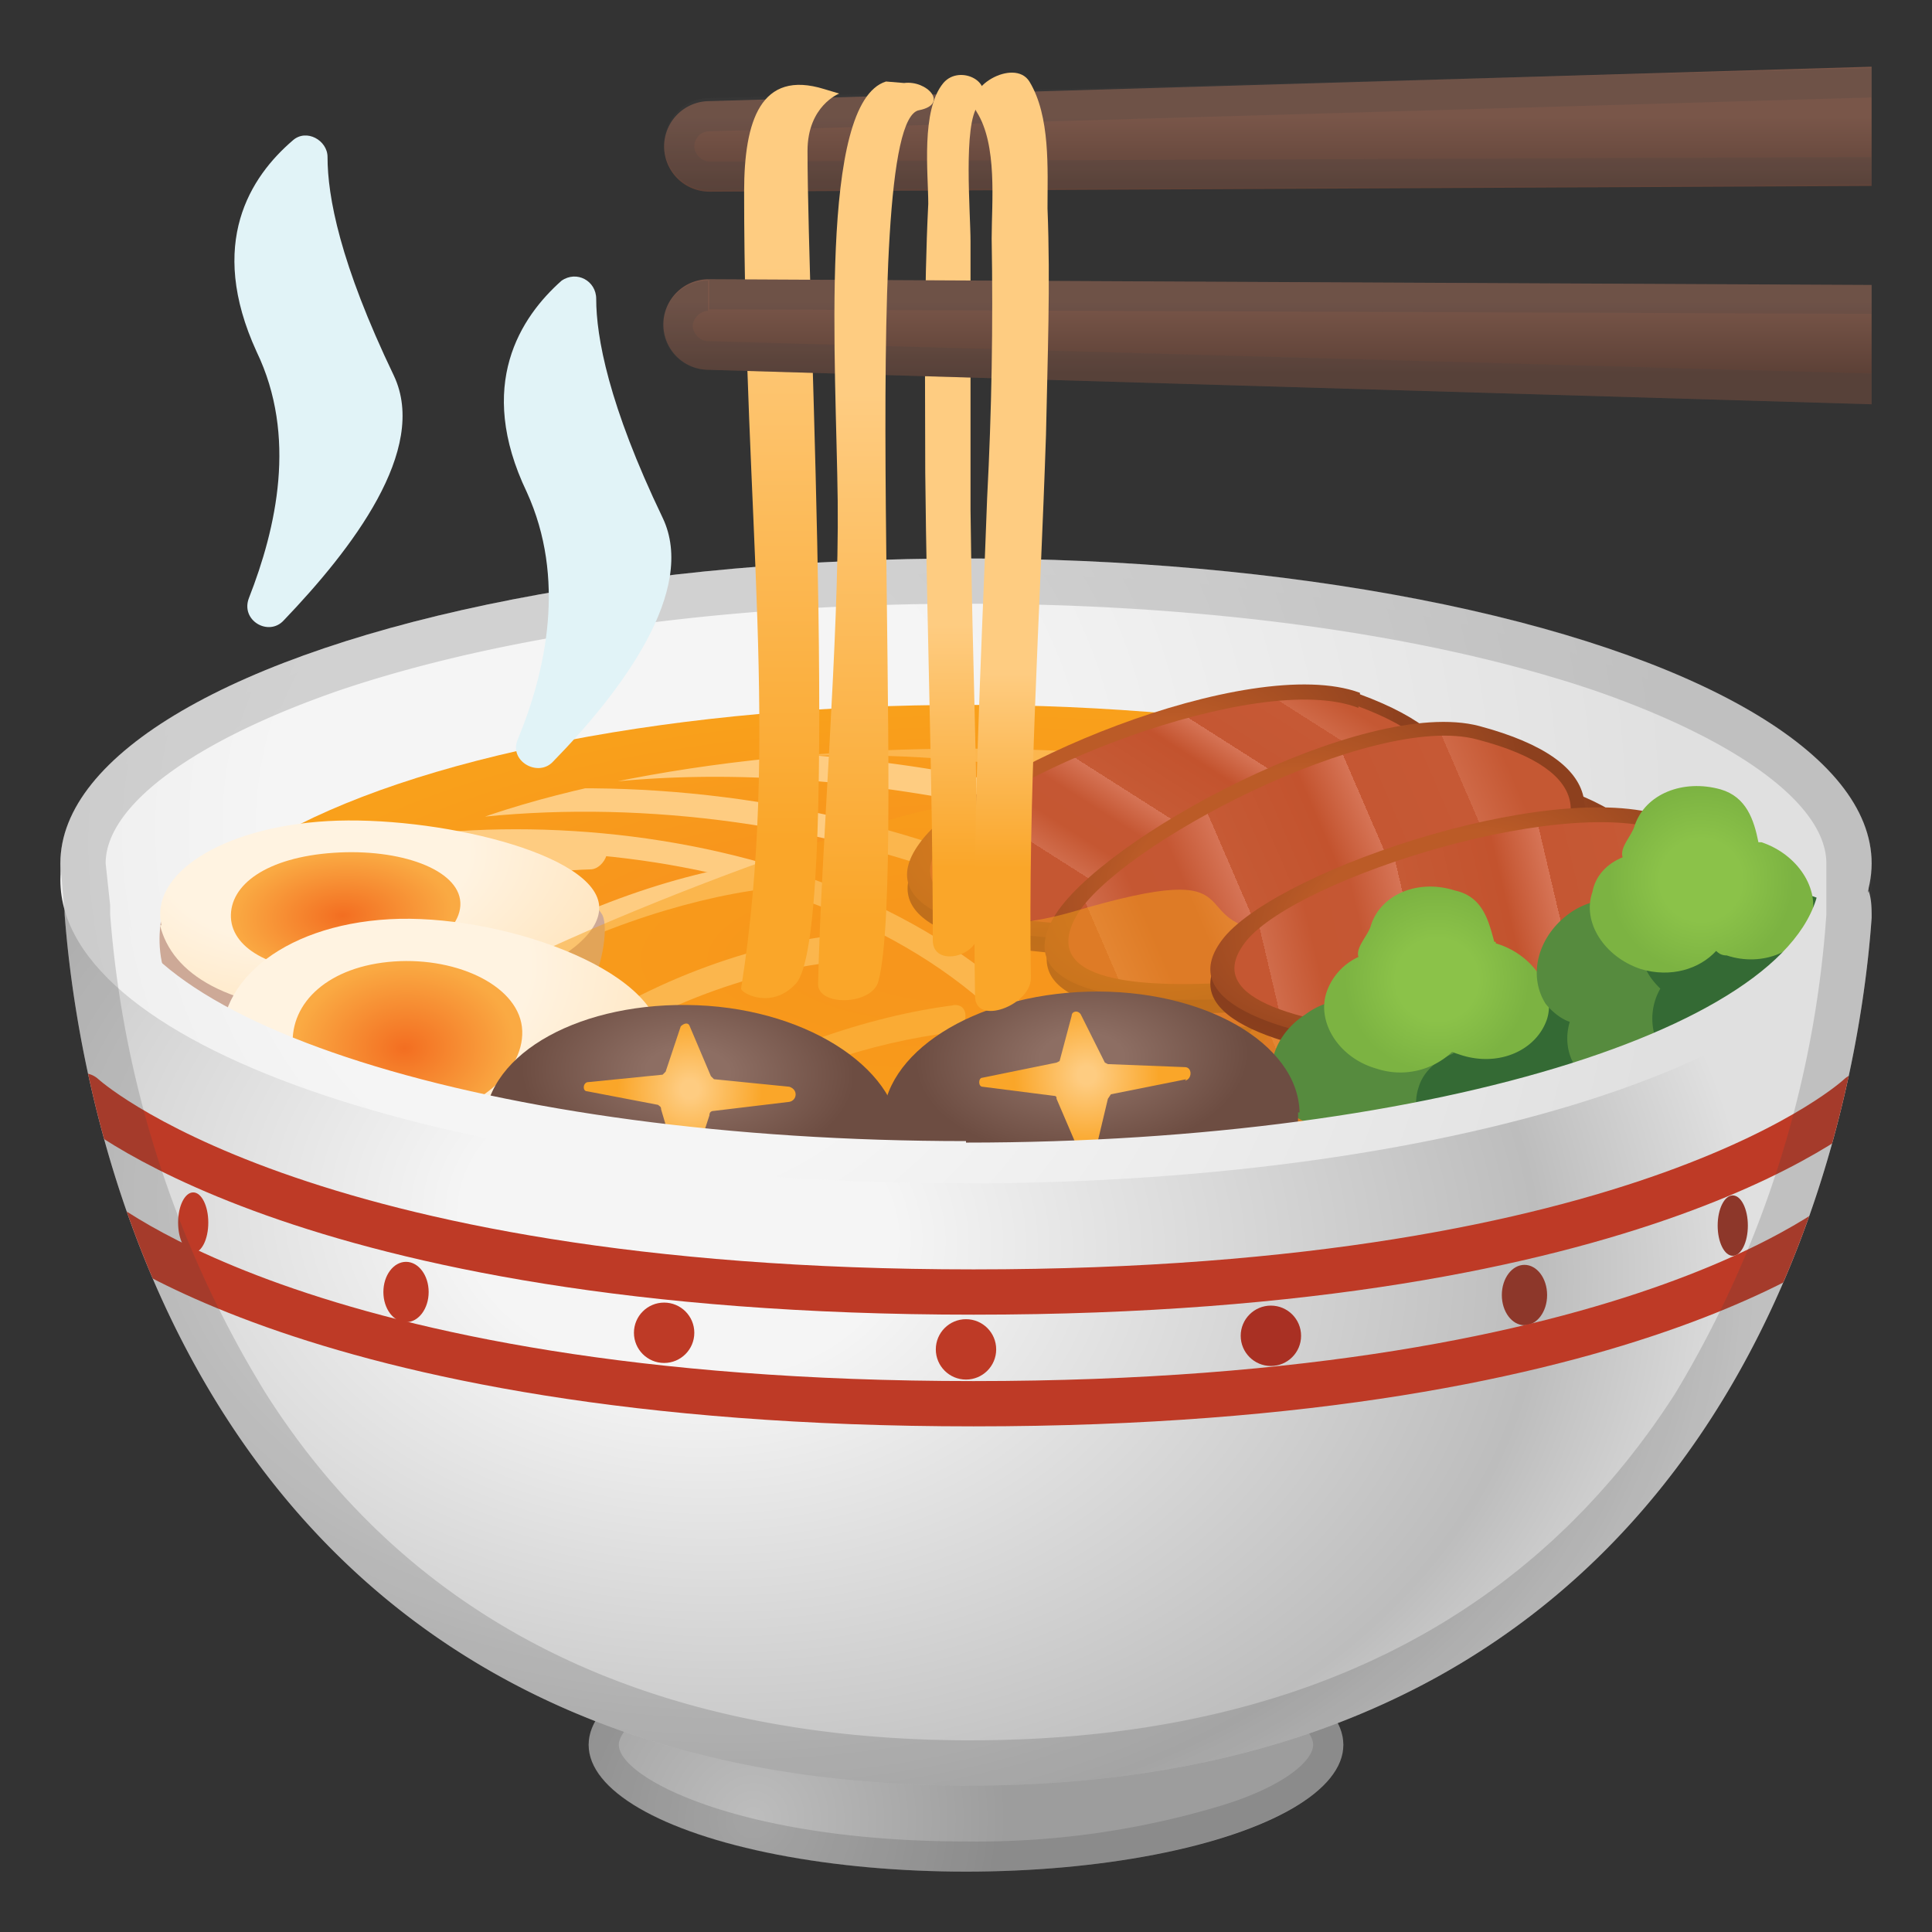 <svg viewBox="0 0 128 128" xmlns="http://www.w3.org/2000/svg" xmlns:xlink="http://www.w3.org/1999/xlink"><rect x="0" y="0" width="128" height="128" fill="#333333" stroke="none"/><path d="M113.9 64.2l-.1-.1c.3-1.2.4-2.8-.6-3.8-1.5-1.3-4.1-1-5.3.1l-.2.4a2.4 2.4 0 0 0-1 1c-.6.1-1.2.4-1.7 1l-.2.2-.5.4c-1 1.2-.8 3.3.6 4.6 1.2 1 2.7 1.4 3.8.9l.4.4c1.5 1.3 4 .8 5.1-.4l.2-.3c.2 0 .4-.2.5-.4 1.1-1.2.5-2.7-1-4z" fill="#346A34"/><path d="M103.2 61l-.1.2c-1-.5-2.4-.4-3.5.3-1.6 1.1-2.1 3-1.2 4.4.2.4.7.7 1.1 1a3 3 0 0 0 .4 2.2c.9 1.3 2.9 1.5 4.5.5 1.2-.9 1.8-2.2 1.6-3.4l.5-.3c1.5-1 2-3 1.2-4.4-1-1.3-3-1.5-4.5-.4z" fill="#568B3E"/><linearGradient id="a" x1="101.8" x2="112.5" y1="60.5" y2="60.5" gradientUnits="userSpaceOnUse"><stop stop-color="#8BC249" offset=".2"/><stop stop-color="#7CB342" offset=".9"/></linearGradient><path d="M111 60c0-1.2 0-2.7-1-3.6-1.5-1.2-3.5-1.1-4.6.1-.3.4-1 1.2-1 1.7-.8 0-1.5.4-2 1-1 1.3-.7 3.3.8 4.4 1.2 1 2.7 1.1 3.7.6l.5.4c1.4 1.2 3.5 1.1 4.5-.1 1-1.3.6-3.3-.9-4.5z" fill="url(#a)"/><defs><path id="b" d="M4 4h120v120H4z"/></defs><clipPath id="c"><use xlink:href="#b"/></clipPath><radialGradient id="d" cx="41.3" cy="54.9" r="77.5" gradientUnits="userSpaceOnUse"><stop stop-color="#F5F5F5" offset=".3"/><stop stop-color="#E0E0E0" offset=".9"/></radialGradient><ellipse cx="64" cy="57.2" rx="60" ry="20.2" clip-path="url(#c)" fill="url(#d)"/><radialGradient id="e" cx="49.9" cy="120.5" r="18.7" gradientUnits="userSpaceOnUse"><stop stop-color="#BDBDBD" offset="0"/><stop stop-color="#9D9D9D" offset=".9"/></radialGradient><ellipse cx="64" cy="115.6" rx="25" ry="8.4" clip-path="url(#c)" fill="url(#e)"/><g clip-path="url(#c)" opacity=".2"><path d="M64 109.2c14.9 0 23 4.2 23 6.4 0 1-1.8 2.7-6 4a56 56 0 0 1-17 2.4c-14.9 0-23-4.2-23-6.4 0-1 1.8-2.7 6-4a55.7 55.7 0 0 1 17-2.4m0-2c-13.8 0-25 3.7-25 8.4s11.2 8.4 25 8.4 25-3.8 25-8.4-11.2-8.4-25-8.4z" fill="#434343"/></g><g clip-path="url(#c)"><defs><ellipse id="f" cx="64" cy="57.2" rx="60" ry="20.2"/></defs><clipPath id="g"><use xlink:href="#f"/></clipPath><radialGradient id="h" cx="64.5" cy="63.6" r="55.1" gradientTransform="matrix(1 0 0 .333 0 42.4)" gradientUnits="userSpaceOnUse"><stop stop-color="#F78C1E" offset=".1"/><stop stop-color="#F9A01B" offset=".9"/></radialGradient><ellipse cx="64" cy="64.5" rx="53.1" ry="17.8" clip-path="url(#g)" fill="url(#h)"/></g><g clip-path="url(#c)"><defs><ellipse id="i" cx="64" cy="64.5" rx="44.5" ry="14.9"/></defs><clipPath id="j"><use xlink:href="#i"/></clipPath><g clip-path="url(#j)"><path d="M27.2 54.8c20.5-3.8 47.5 3 60.3 20.3.6.8 2.5.3 1.8-.6C76 56.5 48 49.3 26.8 53.3c-1.3.2-.7 1.7.4 1.5z" fill="#FECC81"/></g><g clip-path="url(#j)"><path d="M23.9 57.4c17-3.4 43 1.8 49 20.6.3 1 2.3.7 2-.3C68.4 58 41.2 52.3 23.3 56c-1.3.2-.6 1.7.5 1.4z" fill="#FECC81"/></g><g clip-path="url(#j)"><path d="M35.6 52.5c10.8-2 22.3-.9 32.9 1.6 11.8 2.8 24.3 8 31.6 18.3.5.8 2.3-.2 1.7-1a52 52 0 0 0-30.1-18.3c-11.4-3-24-4.4-35.8-2.2-1 .1-1.6 1.8-.3 1.6z" fill="#FECC81"/></g><g clip-path="url(#j)"><path d="M41.3 51.4c21.7-4.2 51.5 1.1 66.2 19 .7.8 2.1-.5 1.5-1.2-15-18.4-45.3-23.9-67.6-19.6-1 .2-1.3 2-.1 1.8z" fill="#FCB64E"/></g><g clip-path="url(#j)"><path d="M39.5 56C27.1 56 15.1 65.4 15 78.3c0 1.3 1.7.6 1.7-.4.2-11.8 11.1-20 22.4-20.3 1 0 1.7-1.8.5-1.8z" fill="#FECC81"/></g><g clip-path="url(#j)"><path d="M50.6 57.1c-11.3 1.4-30.8 10.4-30.2 24.1.1 1.3 1.8.6 1.8-.4-.6-12.6 18-20.6 28.4-21.9 1-.1 1.3-2 0-1.8z" fill="#FECC81"/></g><g clip-path="url(#j)"><path d="M57.8 61.8C46.2 62 27.3 71.3 28 85c.1 1.2 1.8.5 1.8-.4-.6-12.4 17-20.8 27.6-21 1 0 1.7-1.8.5-1.8z" fill="#FECC81"/></g><g clip-path="url(#j)"><path d="M63.2 66.6C52 68 34.4 76.1 35 89.6c.1 1.2 1.8.5 1.8-.5-.7-12.3 16-19.5 26.3-20.7 1-.1 1.3-2 0-1.8z" fill="#FCB64E"/></g><g clip-path="url(#j)"><path d="M68.5 71.2c-11.2 1.4-28.8 9.5-28 23 0 1.2 1.7.5 1.6-.5-.6-12.3 16.1-19.5 26.4-20.7 1-.1 1.3-2 0-1.8z" fill="#FCB64E"/></g></g><g clip-path="url(#c)"><path d="M10.9 64.4c-.6-1.8-.2-3.6-.2-3.6s3.4-4 10.7-4.7c5.8-.6 15.9.4 18.5 4.5.5 1-.2 4-.8 4.7-4.9 4.5-8.3 6-17.3 5.8-7.6-.2-9.1-1.6-10.9-6.7z" fill="#CDA997"/></g><g clip-path="url(#c)"><radialGradient id="k" cx="19.5" cy="57.6" r="25.5" gradientTransform="matrix(.938 .164 -.344 .548 22.4 22)" gradientUnits="userSpaceOnUse"><stop stop-color="#FFF3E1" offset=".4"/><stop stop-color="#FFE0B2" offset="1"/></radialGradient><path d="M10.7 61.3c-.8-3.4 4-6.5 11-6.9s17.9 2.1 18 5.7-10 7.2-17.1 7c-7.6-.2-11.2-2.6-12-5.8z" fill="url(#k)"/><radialGradient id="l" cx="23.6" cy="63.5" r="7.3" gradientTransform="matrix(.938 .164 -.344 .548 22.4 22)" gradientUnits="userSpaceOnUse"><stop stop-color="#F36E21" offset="0"/><stop stop-color="#FAAA43" offset="1"/></radialGradient><path d="M15.3 60.8c-.1-2.2 2.4-4 6.8-4.3s8.3 1.1 8.4 3.3-3.5 4.3-7.9 4.5-7.2-1.4-7.3-3.5z" fill="url(#l)"/></g><g clip-path="url(#c)"><radialGradient id="m" cx="74.1" cy="53.5" r="19.8" gradientTransform="matrix(.945 -.326 .171 .495 -5.1 51)" gradientUnits="userSpaceOnUse"><stop stop-color="#733619" offset=".1"/><stop stop-color="#8D401E" offset=".9"/></radialGradient><path d="M90.2 47c17.1 6.3-3.7 16.6-17.2 16.3-8.5-.2-15.2-2-12.1-6.5 3.5-4.8 22-12.6 29.3-9.9z" fill="url(#m)"/><radialGradient id="n" cx="74" cy="52.5" r="19.8" gradientTransform="matrix(.945 -.326 .171 .495 -5 50.4)" gradientUnits="userSpaceOnUse"><stop stop-color="#BB5B27" offset=".4"/><stop stop-color="#8D401E" offset="1"/></radialGradient><path d="M90.1 46c17.1 6.3-3.7 16.6-17.2 16.3-8.4-.2-15.2-2-12-6.4 3.4-4.9 21.9-12.7 29.2-10z" fill="url(#n)"/><linearGradient id="o" x1="86" x2="75.6" y1="42.3" y2="60.4" gradientTransform="rotate(2.6 80 52.7)" gradientUnits="userSpaceOnUse"><stop stop-color="#C55833" offset=".1"/><stop stop-color="#CF6947" offset=".2"/><stop stop-color="#C65935" offset=".2"/><stop stop-color="#C55733" offset=".4"/><stop stop-color="#D67456" offset=".4"/><stop stop-color="#C3532E" offset=".5"/><stop stop-color="#C65A35" offset=".7"/><stop stop-color="#D67456" offset=".7"/><stop stop-color="#C55733" offset=".8"/><stop stop-color="#C55732" offset=".9"/><stop stop-color="#D06C4B" offset="1"/><stop stop-color="#C55732" offset="1"/></linearGradient><path d="M90 46.8c15.5 5.8-4.2 14.8-16.5 14.5-7.7-.1-14-1.4-11.2-5.4 3.2-4.4 21-11.6 27.7-9z" fill="url(#o)"/></g><g clip-path="url(#c)"><radialGradient id="p" cx="85.7" cy="61.5" r="19.8" gradientTransform="matrix(.931 -.366 .192 .487 -4.4 61.4)" gradientUnits="userSpaceOnUse"><stop stop-color="#733619" offset=".1"/><stop stop-color="#8D401E" offset=".9"/></radialGradient><path d="M103 53c17.3 5.6-3 16.7-16.6 17-8.4.2-15.3-1.4-12.3-5.9 3.2-5 21.4-13.5 28.9-11.1z" fill="url(#p)"/><radialGradient id="q" cx="85.5" cy="60.6" r="19.8" gradientTransform="matrix(.931 -.366 .192 .487 -4.2 60.8)" gradientUnits="userSpaceOnUse"><stop stop-color="#BB5B27" offset=".4"/><stop stop-color="#8D401E" offset="1"/></radialGradient><path d="M102.8 52c17.4 5.6-3 16.8-16.5 17-8.4.2-15.3-1.3-12.3-5.8 3.2-5 21.4-13.6 28.8-11.2z" fill="url(#q)"/><linearGradient id="r" x1="97.6" x2="87.2" y1="50.3" y2="68.4" gradientTransform="translate(1.5 -1.7)" gradientUnits="userSpaceOnUse"><stop stop-color="#C55833" offset=".1"/><stop stop-color="#CF6947" offset=".2"/><stop stop-color="#C65935" offset=".2"/><stop stop-color="#C55733" offset=".4"/><stop stop-color="#D67456" offset=".4"/><stop stop-color="#C3532E" offset=".5"/><stop stop-color="#C65A35" offset=".7"/><stop stop-color="#D67456" offset=".7"/><stop stop-color="#C55733" offset=".8"/><stop stop-color="#C55732" offset=".9"/><stop stop-color="#D06C4B" offset="1"/><stop stop-color="#C55732" offset="1"/></linearGradient><path d="M102.7 52.9c15.7 5-3.6 15-15.9 15.2-7.7.1-14-.8-11.3-5 3-4.5 20.4-12.4 27.2-10.2z" fill="url(#r)"/></g><g clip-path="url(#c)"><radialGradient id="s" cx="94.4" cy="64.4" r="19.8" gradientTransform="matrix(.909 -.417 .218 .476 -5 74.3)" gradientUnits="userSpaceOnUse"><stop stop-color="#733619" offset=".1"/><stop stop-color="#8D401E" offset=".9"/></radialGradient><path d="M110.4 57.7c17.6 4.7-2 17-15.6 18-8.4.6-15.3-.6-12.6-5.3 3-5.2 20.6-14.7 28.2-12.7z" fill="url(#s)"/><radialGradient id="t" cx="94.3" cy="63.4" r="19.8" gradientTransform="matrix(.909 -.417 .218 .476 -4.8 73.7)" gradientUnits="userSpaceOnUse"><stop stop-color="#8D401E" offset="0"/><stop stop-color="#BB5B27" offset=".6"/></radialGradient><path d="M110.2 56.8c17.6 4.6-2 16.9-15.6 17.9-8.4.6-15.3-.5-12.6-5.2 3-5.2 20.6-14.7 28.2-12.7z" fill="url(#t)"/><linearGradient id="u" x1="115.7" x2="85.8" y1="59.5" y2="72.4" gradientUnits="userSpaceOnUse"><stop stop-color="#C55833" offset=".1"/><stop stop-color="#CF6947" offset=".2"/><stop stop-color="#C65935" offset=".2"/><stop stop-color="#C55733" offset=".4"/><stop stop-color="#D67456" offset=".4"/><stop stop-color="#C3532E" offset=".5"/><stop stop-color="#C65A35" offset=".7"/><stop stop-color="#D67456" offset=".7"/><stop stop-color="#C55733" offset=".8"/><stop stop-color="#C55732" offset=".9"/><stop stop-color="#D06C4B" offset="1"/><stop stop-color="#C55732" offset="1"/></linearGradient><path d="M110 57.6c16.1 4.3-2.6 15.2-15 16-7.6.7-14 0-11.5-4.2 2.7-4.7 19.7-13.6 26.6-11.8z" fill="url(#u)"/></g><g clip-path="url(#c)"><radialGradient id="v" cx="82.7" cy="55.1" r="19.8" gradientTransform="matrix(.909 -.417 .218 .476 -4.5 65.1)" gradientUnits="userSpaceOnUse"><stop stop-color="#733619" offset=".1"/><stop stop-color="#8D401E" offset=".9"/></radialGradient><path d="M98.2 49c17.6 4.7-2.1 17-15.6 18-8.4.6-15.3-.6-12.7-5.3 3-5.1 20.7-14.6 28.3-12.7z" fill="url(#v)"/><radialGradient id="w" cx="82.5" cy="54.1" r="19.8" gradientTransform="matrix(.909 -.417 .218 .476 -4.3 64.6)" gradientUnits="userSpaceOnUse"><stop stop-color="#BB5B27" offset=".4"/><stop stop-color="#8D401E" offset="1"/></radialGradient><path d="M98 48.1c17.6 4.7-2 17-15.6 18-8.4.6-15.3-.6-12.6-5.3 3-5.2 20.6-14.7 28.2-12.7z" fill="url(#w)"/><linearGradient id="x" x1="103.5" x2="73.6" y1="50.8" y2="63.7" gradientUnits="userSpaceOnUse"><stop stop-color="#C55833" offset=".1"/><stop stop-color="#CF6947" offset=".2"/><stop stop-color="#C65935" offset=".2"/><stop stop-color="#C55733" offset=".4"/><stop stop-color="#D67456" offset=".4"/><stop stop-color="#C3532E" offset=".5"/><stop stop-color="#C65A35" offset=".7"/><stop stop-color="#D67456" offset=".7"/><stop stop-color="#C55733" offset=".8"/><stop stop-color="#C55732" offset=".9"/><stop stop-color="#D06C4B" offset="1"/><stop stop-color="#C55732" offset="1"/></linearGradient><path d="M97.9 49c16 4.2-2.8 15-15 16-7.7.6-14 0-11.6-4.3C74 56 91 47.1 97.9 49z" fill="url(#x)"/></g><path d="M105 53.8s25.2 8.4 5.7 16.3c-12.3 5-27.2 11.6-65.1 7.8-7.8-.8-27.9-2-21.5-8S57 54.2 62.4 53.5c3.8-.4.4 3 .7 4.5.5 2.8 2.4 4 8 2.4 12.8-3.8 6.8 1 13.5 1.3 16.6 1 20.3-8 20.3-8z" clip-path="url(#c)" fill="#F9A01B" opacity=".5"/><g clip-path="url(#c)"><radialGradient id="y" cx="94" cy="59.3" r="19.8" gradientTransform="matrix(.967 -.254 .133 .506 -4.2 54.3)" gradientUnits="userSpaceOnUse"><stop stop-color="#733619" offset=".1"/><stop stop-color="#8D401E" offset=".9"/></radialGradient><path d="M111.1 55.4c16.6 7.6-5 16.3-18.4 15-8.4-.9-15-3.2-11.6-7.3 3.9-4.6 23-11 30-7.7z" fill="url(#y)"/><radialGradient id="z" cx="93.8" cy="58.4" r="19.8" gradientTransform="matrix(.967 -.254 .133 .506 -4 53.8)" gradientUnits="userSpaceOnUse"><stop stop-color="#BB5B27" offset=".4"/><stop stop-color="#8D401E" offset="1"/></radialGradient><path d="M111 54.5c16.7 7.6-4.8 16.3-18.3 15-8.4-1-15-3.2-11.6-7.4 3.8-4.6 22.9-11 30-7.7z" fill="url(#z)"/><linearGradient id="A" x1="115" x2="85.1" y1="54.5" y2="67.3" gradientTransform="rotate(9.9 94.8 62.5)" gradientUnits="userSpaceOnUse"><stop stop-color="#C55833" offset=".1"/><stop stop-color="#CF6947" offset=".2"/><stop stop-color="#C65935" offset=".2"/><stop stop-color="#C55733" offset=".4"/><stop stop-color="#D67456" offset=".4"/><stop stop-color="#C3532E" offset=".5"/><stop stop-color="#C65A35" offset=".7"/><stop stop-color="#D67456" offset=".7"/><stop stop-color="#C55733" offset=".8"/><stop stop-color="#C55732" offset=".9"/><stop stop-color="#D06C4B" offset="1"/><stop stop-color="#C55732" offset="1"/></linearGradient><path d="M110.9 55.3c15 7-5.3 14.4-17.6 13.2-7.6-.8-13.8-2.4-10.7-6.2 3.5-4.2 21.8-10 28.3-7z" fill="url(#A)"/></g><g clip-path="url(#c)"><radialGradient id="B" cx="26.5" cy="71.7" r="25.5" gradientTransform="matrix(.942 .237 -.334 .732 23.9 5.4)" gradientUnits="userSpaceOnUse"><stop stop-color="#FFF3E1" offset=".4"/><stop stop-color="#FFE0B2" offset="1"/></radialGradient><path d="M14.8 70c-.9-4.7 3.8-8.7 11-9.1 7.1-.4 17.8 3.2 18 8 .3 4.7-9.8 9.5-17 9.1-7.5-.4-11.2-3.7-12-8z" fill="url(#B)"/><radialGradient id="C" cx="30.6" cy="77.6" r="7.3" gradientTransform="matrix(.942 .237 -.334 .732 23.9 5.4)" gradientUnits="userSpaceOnUse"><stop stop-color="#F36E21" offset="0"/><stop stop-color="#FAAA43" offset="1"/></radialGradient><path d="M19.4 69.3c-.2-2.9 2.4-5.3 6.7-5.6s8.4 1.7 8.5 4.6-3.4 5.7-7.8 6-7.3-2-7.4-5z" fill="url(#C)"/></g><radialGradient id="D" cx="45.3" cy="73.8" r="13.8" gradientTransform="matrix(1 .031 -.018 .591 1.6 26)" gradientUnits="userSpaceOnUse"><stop stop-color="#8D6E63" offset=".2"/><stop stop-color="#6D4D42" offset=".8"/></radialGradient><path d="M59.6 75.7c-.2 4.6-6.6 8-14.2 7.7s-13.6-4.4-13.3-9c.2-4.7 6.5-8.1 14.1-7.8s13.6 4.5 13.4 9z" clip-path="url(#c)" fill="url(#D)"/><g clip-path="url(#c)"><path d="M91.3 66.5l-.1.1a4.8 4.8 0 0 0-4.7.6c-2.2 1.4-2.9 4-1.7 5.8.4.6 1 1 1.6 1.3-.3 1-.1 2.2.5 3 1.2 1.8 4 2.1 6 .7 1.7-1.2 2.5-3 2.2-4.6l.7-.4c2.1-1.4 2.8-4 1.6-5.9-1.2-1.8-4-2-6-.6z" fill="#568B3E"/><path d="M105.4 69.2h-.2a4.8 4.8 0 0 0-3.2-3.5c-2.4-1-5 0-5.7 2.1-.2.7-.2 1.4 0 2-1.1.4-2 1.2-2.3 2.2-.7 2 .7 4.4 3.1 5.3 1.9.6 3.9.2 5-1l.7.3c2.4.9 5-.1 5.7-2.1.7-2-.7-4.4-3.1-5.3z" fill="#346A34"/><radialGradient id="E" cx="95.2" cy="64.9" r="6.8" gradientUnits="userSpaceOnUse"><stop stop-color="#8BC249" offset=".4"/><stop stop-color="#7CB342" offset=".9"/></radialGradient><path d="M99.1 62.4H99c-.4-1.5-.8-3-2.6-3.4-2.5-.8-5 .3-5.6 2.4-.2.6-1 1.4-.8 2a4 4 0 0 0-2.1 2.3c-.7 2 .8 4.4 3.3 5.1a5 5 0 0 0 5-1.1l.6.2c2.5.8 5-.3 5.7-2.4.6-2-1-4.3-3.4-5z" fill="url(#E)"/></g><g clip-path="url(#c)"><path d="M108.9 59.9l-.2.1a4.8 4.8 0 0 0-4.7.5c-2.1 1.5-2.8 4.1-1.6 6 .4.5 1 1 1.6 1.2-.3 1-.2 2.1.4 3 1.2 1.8 4 2.1 6 .6 1.7-1 2.5-3 2.2-4.5l.7-.4c2.2-1.5 2.9-4.1 1.7-5.9-1.3-1.8-4-2-6.1-.6z" fill="#568B3E"/><path d="M117 59.4h-.2c-1.2-1-3-1.3-4.7-.8-2.5.8-4 3.2-3.2 5.2.2.7.6 1.2 1.1 1.7a4 4 0 0 0-.4 3c.7 2.1 3.2 3.1 5.6 2.3 2-.6 3.2-2.1 3.4-3.7l.8-.2c2.4-.8 3.9-3.1 3.2-5.2-.7-2-3.2-3.1-5.7-2.3z" fill="#346A34"/><radialGradient id="F" cx="112.7" cy="58.3" r="6.8" gradientUnits="userSpaceOnUse"><stop stop-color="#8BC249" offset=".4"/><stop stop-color="#7CB342" offset=".9"/></radialGradient><path d="M116.7 55.8h-.2c-.3-1.5-.8-3-2.5-3.5-2.5-.7-5 .3-5.7 2.4-.2.7-1 1.4-.8 2.1-1 .4-1.8 1.2-2 2.3-.7 2 .8 4.3 3.2 5.1 2 .6 3.9 0 5-1.2.2.2.4.3.7.3 2.4.8 5-.3 5.6-2.4.6-2-.9-4.3-3.3-5.1z" fill="url(#F)"/></g><g clip-path="url(#c)"><radialGradient id="G" cx="71.1" cy="66.1" r="13.8" gradientTransform="matrix(.999 -.042 .025 .591 -1 34)" gradientUnits="userSpaceOnUse"><stop stop-color="#8D6E63" offset=".2"/><stop stop-color="#6D4D42" offset=".8"/></radialGradient><path d="M86 73.7c.2 4.6-5.9 8.5-13.5 8.7s-13.9-3.4-14-8 6-8.5 13.6-8.7c7.6-.2 13.9 3.4 14 8z" fill="url(#G)"/><radialGradient id="H" cx="71.6" cy="67.1" r="6" gradientTransform="rotate(11.6 51.5 71.1)" gradientUnits="userSpaceOnUse"><stop stop-color="#FECC81" offset=".1"/><stop stop-color="#FAA629" offset=".8"/></radialGradient><path d="M78.6 71.5l-5 1-.2.3-1 4.2c-.1.3-.5.3-.6 0L70 72.8c0-.1 0-.2-.2-.2l-4.7-.6c-.3 0-.3-.6 0-.6l4.9-1 .2-.1.8-3c0-.3.4-.4.6-.1l1.6 3.2.2.1 5.1.2c.5 0 .5.8 0 .9z" fill="url(#H)"/></g><radialGradient id="I" cx="45.8" cy="74.9" r="6" gradientTransform="rotate(15.8 55.6 73.2)" gradientUnits="userSpaceOnUse"><stop stop-color="#FECC81" offset=".1"/><stop stop-color="#FAA629" offset=".8"/></radialGradient><path d="M52.3 73l-5 .6c-.2 0-.3.1-.3.3l-1.3 4c-.1.4-.5.4-.6 0l-1.3-4.4c0-.2-.1-.2-.2-.3l-4.7-.9c-.3 0-.3-.5 0-.6l5-.5.2-.2 1-3c.2-.2.5-.3.6 0l1.4 3.3.2.2 5 .5c.6.2.5.9 0 1z" clip-path="url(#c)" fill="url(#I)"/><g clip-path="url(#c)"><radialGradient id="J" cx="44.9" cy="81.3" r="71.6" gradientTransform="matrix(.994 .107 -.075 .698 6.4 19.7)" gradientUnits="userSpaceOnUse"><stop stop-color="#F5F5F5" offset=".2"/><stop stop-color="#BDBDBD" offset=".8"/><stop stop-color="#E0E0E0" offset="1"/></radialGradient><path d="M64 77.3c-30.8 0-56.2-7.8-59.6-17.9a4 4 0 0 0-.1 1.4c.9 11.6 7.6 57.5 59.9 57.5s59-45.9 59.8-57.5c0-.6 0-1.2-.2-1.8C121 69.3 95.3 77.3 64 77.3z" fill="url(#J)"/><circle cx="84.2" cy="88.5" r="2" fill="#A93023"/><circle cx="44" cy="88.3" r="2" fill="#BE3A26"/><circle cx="64" cy="89.4" r="2" fill="#BE3A26"/><ellipse cx="101" cy="85.8" rx="1.5" ry="2" fill="#8D372A"/><ellipse cx="26.9" cy="85.6" rx="1.5" ry="2" fill="#BE3A26"/><ellipse cx="114.8" cy="81.2" rx="1" ry="2" fill="#8D372A"/><ellipse cx="12.8" cy="81" rx="1" ry="2" fill="#BE3A26"/></g><g clip-path="url(#c)"><defs><path id="K" d="M64 77.3c-30.8 0-56.2-7.8-59.6-17.9a4 4 0 0 0-.1 1.4c.9 11.6 7.6 57.5 59.9 57.5s59-45.9 59.8-57.5c0-.6 0-1.2-.2-1.8C121 69.3 95.3 77.3 64 77.3z"/></defs><clipPath id="L"><use xlink:href="#K"/></clipPath><path d="M5.5 72.6s14 13 59 13 58.7-13 58.7-13" clip-path="url(#L)" fill="none" stroke="#BE3A26" stroke-linecap="round" stroke-linejoin="round" stroke-miterlimit="10" stroke-width="3"/><path d="M5.5 80s14 13 59 13 58.7-13 58.7-13" clip-path="url(#L)" fill="none" stroke="#BE3A26" stroke-linecap="round" stroke-linejoin="round" stroke-miterlimit="10" stroke-width="3"/></g><radialGradient id="M" cx="41.2" cy="55.9" r="77.3" gradientUnits="userSpaceOnUse"><stop stop-color="#F5F5F5" offset=".3"/><stop stop-color="#E0E0E0" offset=".9"/></radialGradient><path d="M64 38C30.8 38 4 47 4 58.3s26.8 20.1 60 20.1 59.8-9 59.8-20C123.8 47 97 38 63.9 38zm0 37.6c-31.3 0-56.7-8-56.7-18S32.7 39.9 64 39.9s56.6 8 56.6 17.9S95.3 75.7 64 75.7z" clip-path="url(#c)" fill="url(#M)"/><g clip-path="url(#c)" opacity=".2"><path d="M64 40c15.8 0 30.5 2 41.5 5.7 9.6 3.3 15.5 7.6 15.5 11.5v3.4a70.9 70.9 0 0 1-10 31.7c-9.8 15.3-25.6 23-46.7 23s-37-7.7-46.7-23A70.8 70.8 0 0 1 7.3 60.6V60L7 57.2c0-3.9 6-8.2 15.6-11.5C33.6 42 48.3 40 64 40m0-3C31 37 4 46 4 57.2l.3 3.6c.9 11.6 7.6 57.5 59.9 57.5s59-45.9 59.8-57.5v-3.6C124 46 97.2 37 64 37z" fill="#434343"/></g><linearGradient id="N" x1="86" x2="86" y1="5.2" y2="13.7" gradientUnits="userSpaceOnUse"><stop stop-color="#795649" offset=".3"/><stop stop-color="#5D4137" offset=".9"/></linearGradient><path d="M128 12.3l-81 .4a3 3 0 0 1 0-6l81-2.4v8z" clip-path="url(#c)" fill="url(#N)"/><g clip-path="url(#c)" opacity=".2"><path d="M126 6.4v4l-79 .3c-.5 0-1-.5-1-1s.4-1 1-1l79-2.3m2-2L47 6.5c-1.7 0-3 1.4-3 3.1s1.4 3 3 3l81-.4v-8z" fill="#434343"/></g><g clip-path="url(#c)"><linearGradient id="O" x1="52.3" x2="52.3" y1="8.1" y2="55.7" gradientUnits="userSpaceOnUse"><stop stop-color="#FECC81" offset=".2"/><stop stop-color="#FAA629" offset="1"/></linearGradient><path d="M54.6 5.9c-4.2-1.3-5.3 2.1-5.3 6.8 0 21.6 2.4 36.3-.2 52.8 0 .3 2 1.4 3.6-.3 3-3 .8-44.4.8-55.2 0-3 2.1-3.8 2.1-3.8l-1-.3z" fill="url(#O)"/></g><g clip-path="url(#c)"><linearGradient id="P" x1="63.2" x2="63.2" y1="25.3" y2="57.5" gradientUnits="userSpaceOnUse"><stop stop-color="#FECC81" offset=".5"/><stop stop-color="#FAA629" offset="1"/></linearGradient><path d="M62.5 5.5c-1.5 1.8-1 6-1 8-.3 6-.2 11.9-.2 17.8.1 10.4.5 20.7.5 31 0 1.8 3 1.1 3-.5 0-9.3-.4-18.6-.5-28V16c0-1.9-.5-7.8.5-9 1.3-1.5-1.2-2.8-2.3-1.5z" fill="url(#P)"/></g><linearGradient id="Q" x1="86" x2="86" y1="17.6" y2="25.5" gradientUnits="userSpaceOnUse"><stop stop-color="#795649" offset=".3"/><stop stop-color="#5D4137" offset=".9"/></linearGradient><path d="M128 18.9l-81-.4a3 3 0 0 0-.1 6l81 2.4.1-8z" clip-path="url(#c)" fill="url(#Q)"/><g clip-path="url(#c)" opacity=".2"><path d="M47 18.5v2l79 .3-.1 4-79-2.2c-.5 0-1-.5-1-1s.5-1 1-1v-2m0 0a3 3 0 0 0-3 2.9 3 3 0 0 0 3 3l81 2.4v-8l-81-.4z" fill="#434343"/></g><g clip-path="url(#c)"><linearGradient id="R" x1="67" x2="67" y1="25.3" y2="57.5" gradientUnits="userSpaceOnUse"><stop stop-color="#FECC81" offset=".6"/><stop stop-color="#FAA629" offset="1"/></linearGradient><path d="M64.7 7.4c1.4 2.2 1 6 1 8.4.1 5.7 0 11.5-.3 17.2-.4 11-1 22-.8 33 0 2 3.7.6 3.7-1.2-.2-12 .6-24 1-36 .1-5 .3-10 .1-15 0-2.6.2-6.1-1.2-8.4-1-1.6-4.5.4-3.5 2z" fill="url(#R)"/></g><g clip-path="url(#c)"><linearGradient id="S" x1="58" x2="58" y1="17.4" y2="60.9" gradientUnits="userSpaceOnUse"><stop stop-color="#FECC81" offset=".2"/><stop stop-color="#FAA629" offset="1"/></linearGradient><path d="M58.7 5.4c-4.5 1.4-3.3 18.8-3.2 27.8.1 9-1.1 23-1.3 32 0 1.5 3.6 1.4 4-.2 2-7.6-1.6-57 2.7-57.7 2-.4.5-2-1-1.8l-1.2-.1z" fill="url(#S)"/></g><path d="M18.8 41.1c-1 1.1-2.9 0-2.3-1.5 1.8-4.6 3.2-10.7.5-16.3-3.3-7.2-.4-11.6 2.4-14 .9-.8 2.3 0 2.3 1.1 0 2.6.8 7 4.4 14.5 2.3 4.9-2.8 11.5-7.3 16.2zm17.8 9.4c-1 1-2.9-.1-2.3-1.5 1.9-4.6 3.2-10.7.6-16.4-3.4-7.1-.4-11.6 2.3-14 1-.7 2.3 0 2.3 1.2 0 2.5.8 7 4.4 14.5 2.3 4.8-2.7 11.5-7.3 16.2z" fill="#E1F3F7"/></svg>